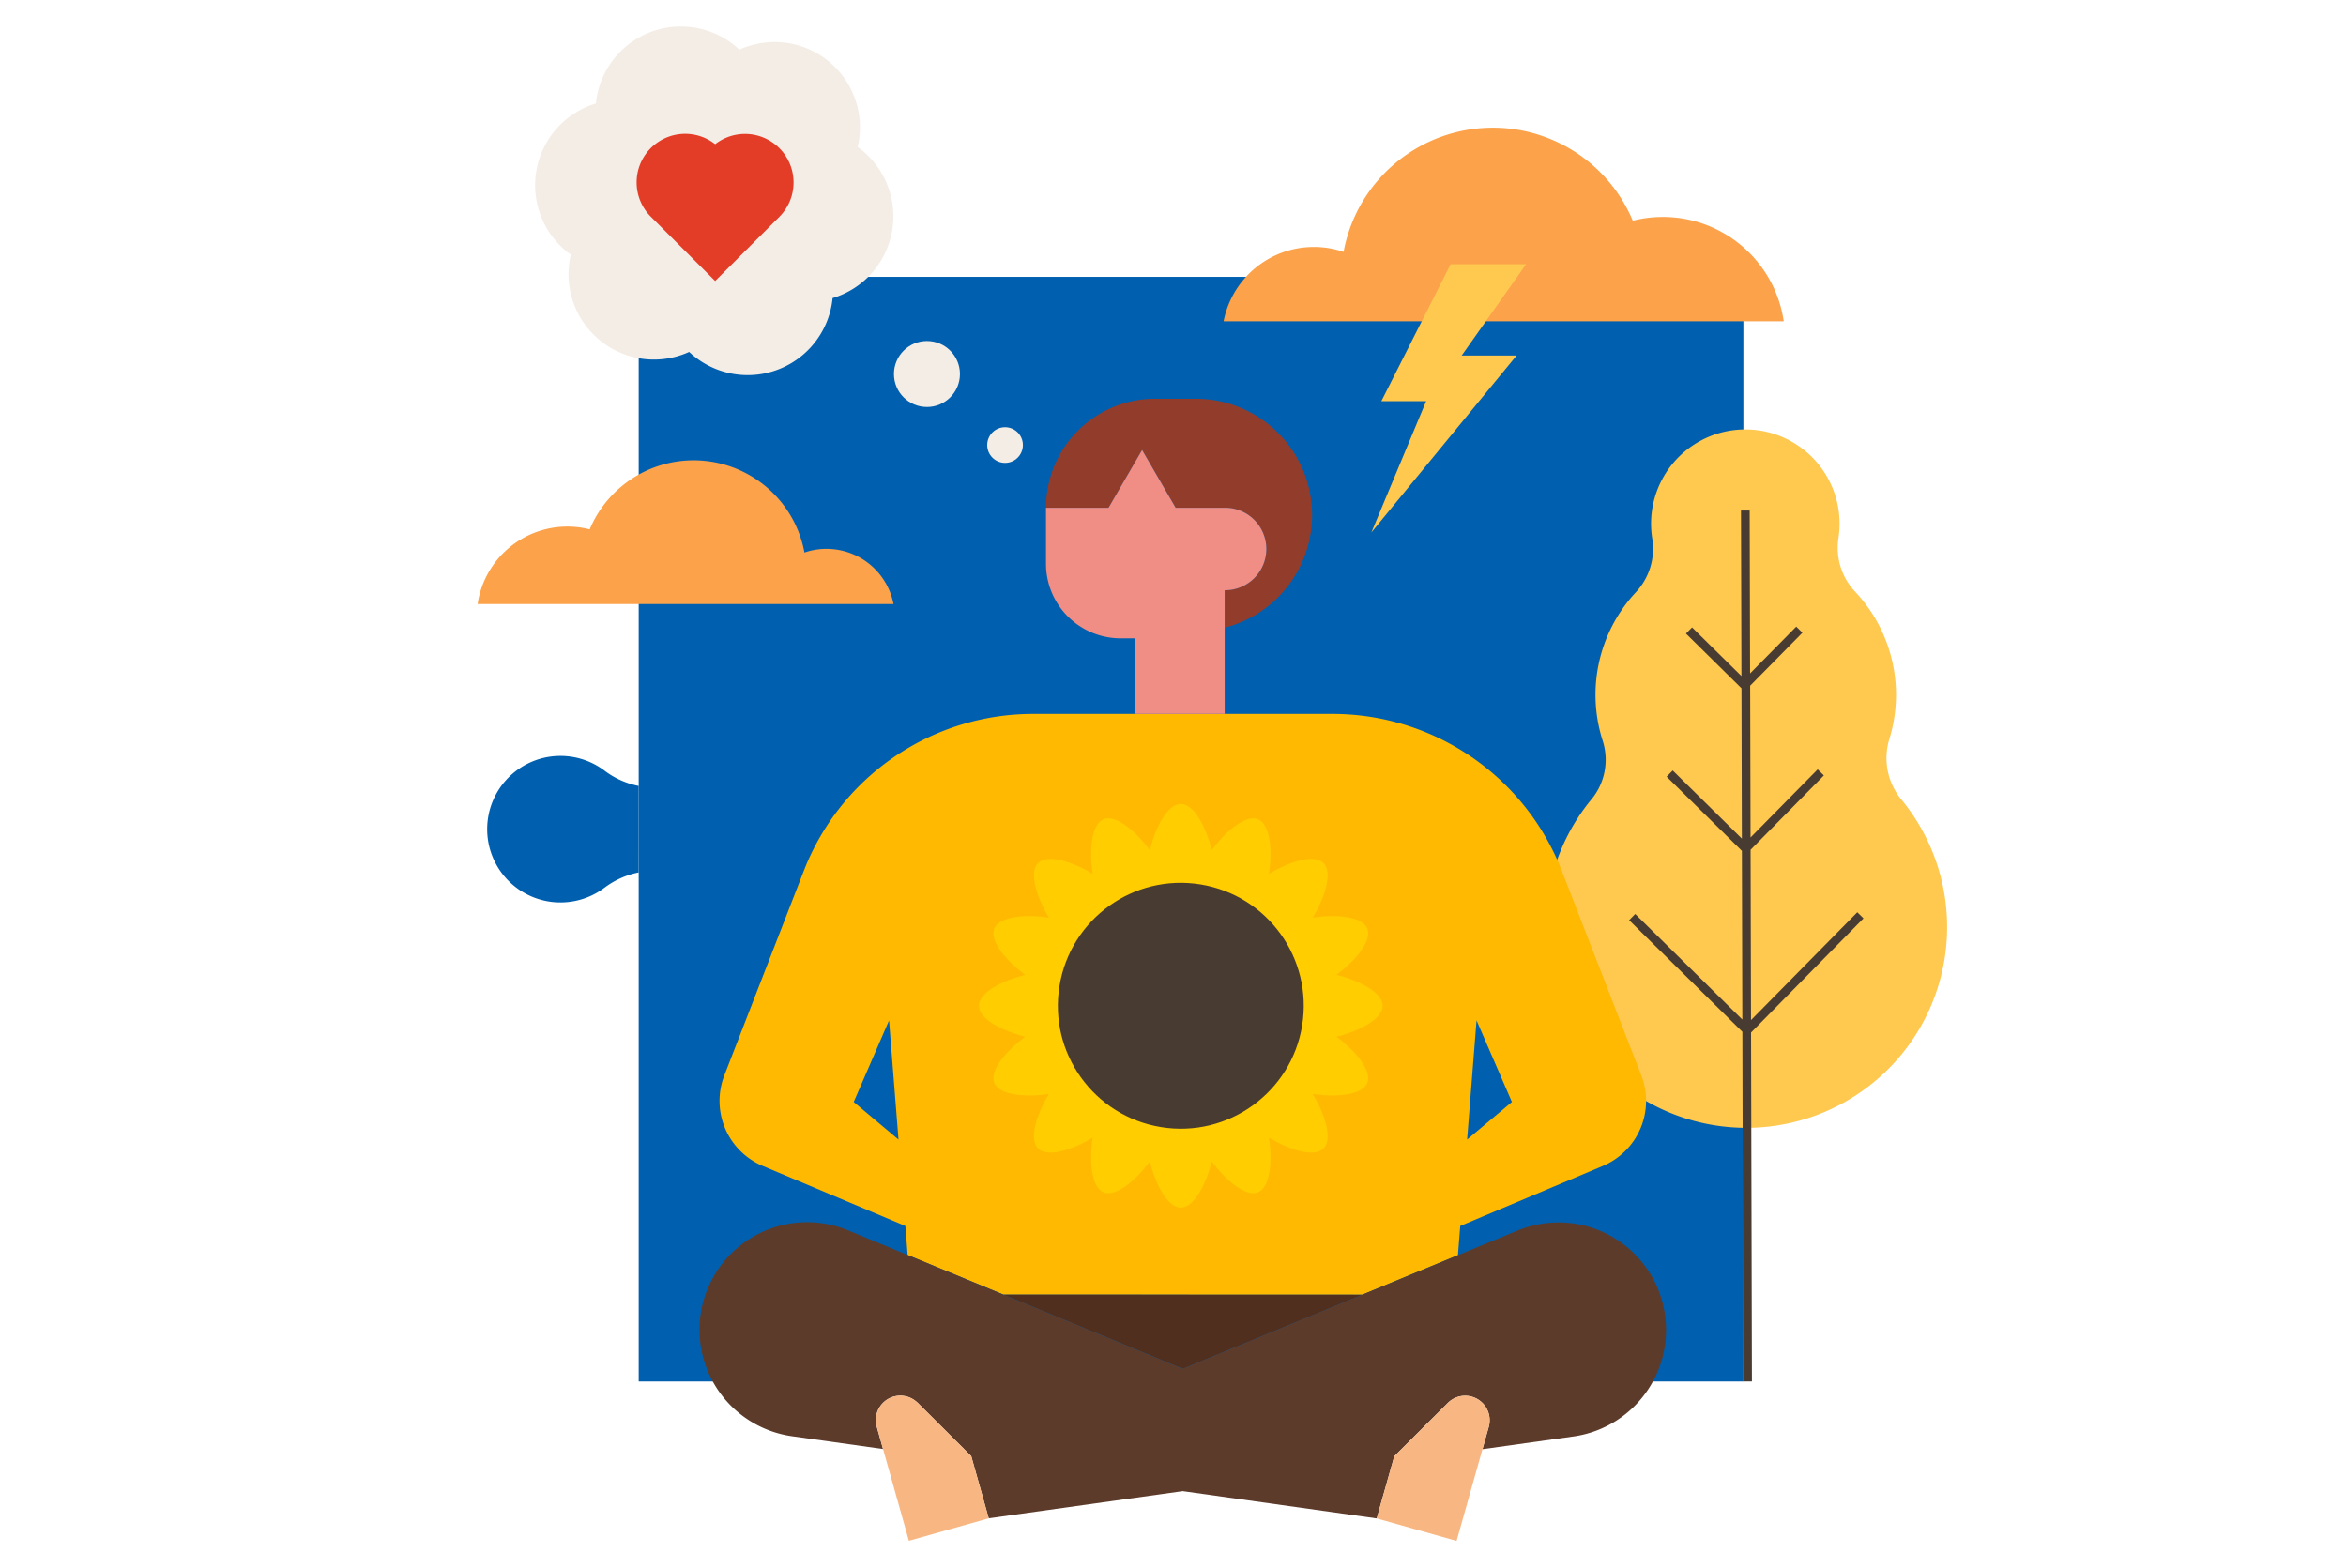 <?xml version="1.0" standalone="no"?>
<svg xmlns="http://www.w3.org/2000/svg" xmlns:xlink="http://www.w3.org/1999/xlink" width="540" height="361" viewBox="0 0 540 361">
  <defs>
    <clipPath id="clip-mod-_MCBT">
      <rect width="540" height="361"/>
    </clipPath>
  </defs>
  <g id="mod-_MCBT" data-name="mod- MCBT" clip-path="url(#clip-mod-_MCBT)">
    <g id="Group_1977" data-name="Group 1977" transform="translate(31.869 -55.672)">
      <g id="Group_1939" data-name="Group 1939" transform="translate(80.294 119.4)">
        <g id="Group_1937" data-name="Group 1937" transform="translate(0 110.282)">
          <path id="Path_1844" data-name="Path 1844" d="M113.808,155.385a19.436,19.436,0,0,0-7.826,3.481,16.864,16.864,0,1,1,.053-26.839,18.984,18.984,0,0,0,7.774,3.448Z" transform="translate(-78.954 -128.571)" fill="#0060af"/>
        </g>
        <g id="Group_1938" data-name="Group 1938" transform="translate(34.852)">
          <rect id="Rectangle_460" data-name="Rectangle 460" width="254.275" height="254.275" fill="#0060af"/>
        </g>
      </g>
      <g id="Group_1941" data-name="Group 1941" transform="translate(323.893 154.517)">
        <g id="Group_1940" data-name="Group 1940">
          <path id="Path_1845" data-name="Path 1845" d="M186.453,183.8a14.3,14.3,0,0,0,2.576-13.453,34.624,34.624,0,0,1,7.547-34.11,14.674,14.674,0,0,0,3.875-12.325,22.012,22.012,0,0,1-.209-5.446,21.694,21.694,0,1,1,43.032,5.328,14.691,14.691,0,0,0,3.938,12.312,34.622,34.622,0,0,1,7.809,33.791,14.94,14.94,0,0,0,2.694,13.888,46.211,46.211,0,1,1-71.263.015Z" transform="translate(-175.88 -98.664)" fill="#ffc84f"/>
        </g>
        <path id="Path_1846" data-name="Path 1846" d="M209.8,306.582l-.2-80.5-26.067-25.69,1.4-1.424,24.658,24.3-.1-38.832-17.325-17.079,1.4-1.424,15.915,15.684-.087-34.6-12.775-12.594,1.4-1.424,11.365,11.2-.1-38.1,2-.006.095,37.5L222,132.823l1.425,1.4-12.029,12.2.089,34.931,15.451-15.678,1.425,1.4-16.869,17.115.1,39.2,24.461-24.819,1.425,1.4L211.6,226.254l.2,80.321Z" transform="translate(-164.305 -87.424)" fill="#483c32"/>
      </g>
      <g id="Group_1943" data-name="Group 1943" transform="translate(78.069 161.63)">
        <g id="Group_1942" data-name="Group 1942">
          <path id="Path_1847" data-name="Path 1847" d="M98.723,116.747a20.906,20.906,0,0,1,5.145.641,25.943,25.943,0,0,1,49.428,5.333A15.715,15.715,0,0,1,173.8,134.576H78.069A20.885,20.885,0,0,1,98.723,116.747Z" transform="translate(-78.069 -101.494)" fill="#fba24a"/>
        </g>
      </g>
      <g id="Group_1946" data-name="Group 1946" transform="translate(249.782 85.069)">
        <g id="Group_1945" data-name="Group 1945">
          <g id="Group_1944" data-name="Group 1944">
            <path id="Path_1848" data-name="Path 1848" d="M247.5,91.574a28.222,28.222,0,0,0-6.927.862,34.937,34.937,0,0,0-66.566,7.183,21.163,21.163,0,0,0-27.618,15.967H275.32A28.122,28.122,0,0,0,247.5,91.574Z" transform="translate(-146.392 -71.031)" fill="#fba24a"/>
          </g>
        </g>
        <path id="Path_1849" data-name="Path 1849" d="M195.554,83.531l-17.392,0L162.223,115.07h10.309l-12.609,30.22,33.43-40.734-12.636,0h0Z" transform="translate(-125.916 -52.12)" fill="#ffc84f"/>
      </g>
      <g id="Group_1953" data-name="Group 1953" transform="translate(91.302 61.754)">
        <g id="Group_1948" data-name="Group 1948">
          <g id="Group_1947" data-name="Group 1947">
            <path id="Path_1850" data-name="Path 1850" d="M165.532,108.693A19.637,19.637,0,0,0,157.585,89.5a19.644,19.644,0,0,0-27.239-22.4A19.644,19.644,0,0,0,97.33,79.492a19.642,19.642,0,0,0-5.778,34.788,19.643,19.643,0,0,0,27.239,22.4,19.644,19.644,0,0,0,33.017-12.39A19.643,19.643,0,0,0,165.532,108.693Z" transform="translate(-83.334 -61.754)" fill="#f4ede6"/>
          </g>
        </g>
        <g id="Group_1950" data-name="Group 1950" transform="translate(82.598 72.415)">
          <g id="Group_1949" data-name="Group 1949">
            <circle id="Ellipse_106" data-name="Ellipse 106" cx="7.594" cy="7.594" r="7.594" fill="#f4ede6"/>
          </g>
        </g>
        <g id="Group_1952" data-name="Group 1952" transform="translate(104.063 92.255)">
          <g id="Group_1951" data-name="Group 1951">
            <circle id="Ellipse_107" data-name="Ellipse 107" cx="4.107" cy="4.107" r="4.107" fill="#f4ede6"/>
          </g>
        </g>
      </g>
      <g id="Group_1956" data-name="Group 1956" transform="translate(114.683 86.484)">
        <g id="Group_1955" data-name="Group 1955">
          <g id="Group_1954" data-name="Group 1954">
            <path id="Path_1851" data-name="Path 1851" d="M110.7,105.468l-14.8-14.8a11.177,11.177,0,0,1,14.8-16.7,11.177,11.177,0,0,1,14.793,16.7Z" transform="translate(-92.637 -71.594)" fill="#e33d28"/>
          </g>
        </g>
      </g>
      <g id="Group_1971" data-name="Group 1971" transform="translate(129.139 147.465)">
        <g id="Group_1957" data-name="Group 1957" transform="translate(120.916 206.228)">
          <path id="Path_1852" data-name="Path 1852" d="M178.128,177.924l.023-.009H146.5Z" transform="translate(-146.501 -177.914)" fill="none"/>
        </g>
        <g id="Group_1958" data-name="Group 1958" transform="translate(35.497 143.096)">
          <path id="Path_1853" data-name="Path 1853" d="M112.513,171.567l10.312,8.654-2.174-27.426Z" transform="translate(-112.513 -152.794)" fill="none"/>
        </g>
        <g id="Group_1959" data-name="Group 1959" transform="translate(176.688 143.096)">
          <path id="Path_1854" data-name="Path 1854" d="M170.866,152.794l-2.174,27.426L179,171.567Z" transform="translate(-168.691 -152.794)" fill="none"/>
        </g>
        <g id="Group_1960" data-name="Group 1960" transform="translate(4.612 72.548)">
          <path id="Path_1855" data-name="Path 1855" d="M216.53,258.4h31.649l22.011-9.093.533-6.72,32.836-13.825a16.237,16.237,0,0,0,8.834-20.842l-18.3-47.086a56.617,56.617,0,0,0-52.773-36.113H172.4a56.619,56.619,0,0,0-52.773,36.113L101.33,207.923a16.235,16.235,0,0,0,8.834,20.842L143,242.591l.528,6.678,22.044,9.121Zm57.943-63.133,8.14,18.774L272.3,222.7ZM131.109,214.045l8.138-18.774,2.174,27.427Z" transform="translate(-100.224 -124.724)" fill="#ffb900"/>
        </g>
        <g id="Group_1961" data-name="Group 1961" transform="translate(69.994 206.228)">
          <path id="Path_1856" data-name="Path 1856" d="M126.239,177.914l41.252,17.069,41.3-17.06-31.628-.009Z" transform="translate(-126.239 -177.914)" fill="#512f1e"/>
        </g>
        <g id="Group_1962" data-name="Group 1962" transform="translate(69.957 206.213)">
          <path id="Path_1857" data-name="Path 1857" d="M177.183,177.923l-50.959-.015.037.015Z" transform="translate(-126.225 -177.908)" fill="#512f1e"/>
        </g>
        <g id="Group_1965" data-name="Group 1965" transform="translate(79.755)">
          <g id="Group_1963" data-name="Group 1963">
            <path id="Path_1858" data-name="Path 1858" d="M191.374,122.639a26.782,26.782,0,0,0-26.781-26.781h-9.379a25.089,25.089,0,0,0-25.09,25.087h14.4l7.723-13.3,7.723,13.3h11.287a9.493,9.493,0,1,1,0,18.985v8.623A26.771,26.771,0,0,0,191.374,122.639Z" transform="translate(-130.123 -95.858)" fill="#923c2b"/>
          </g>
          <g id="Group_1964" data-name="Group 1964" transform="translate(0 11.787)">
            <path id="Path_1859" data-name="Path 1859" d="M171.255,113.848H159.968l-7.723-13.3-7.723,13.3h-14.4v12.868a17.189,17.189,0,0,0,17.191,17.191h3.375v17.4h20.566V132.833a9.493,9.493,0,1,0,0-18.985Z" transform="translate(-130.123 -100.548)" fill="#f08d84"/>
          </g>
        </g>
        <g id="Group_1970" data-name="Group 1970" transform="translate(0 189.537)">
          <g id="Group_1966" data-name="Group 1966">
            <path id="Path_1860" data-name="Path 1860" d="M319.952,189.384a24.754,24.754,0,0,0-33.281-16.173l-13.7,5.66-22.011,9.093-.023.01-41.3,17.06-41.253-17.07-.035-.015L146.3,178.828l-13.69-5.665a24.753,24.753,0,1,0-12.908,47.385l20.938,2.943-1.443-5.127a5.632,5.632,0,0,1,8.977-5.891c.146.123.3.229.437.369l12.333,12.3h0l.352,1.252.437,1.556,3.232,11.491h0l44.658-6.251,44.651,6.278,3.24-11.491.44-1.556.352-1.249,11.408-11.367.93-.927a5.641,5.641,0,0,1,9.412,5.527l-1.445,5.127,20.94-2.933A24.755,24.755,0,0,0,319.952,189.384Z" transform="translate(-98.389 -171.273)" fill="#5c3b2b"/>
          </g>
          <g id="Group_1969" data-name="Group 1969" transform="translate(40.583 39.914)">
            <g id="Group_1967" data-name="Group 1967">
              <path id="Path_1861" data-name="Path 1861" d="M136.865,202.364l-.352-1.252h0l-12.333-12.3c-.141-.141-.292-.246-.437-.369a5.632,5.632,0,0,0-8.977,5.891l1.443,5.127,5.941,21.124,18.384-5.172L137.3,203.92Z" transform="translate(-114.537 -187.154)" fill="#f8b782"/>
            </g>
            <g id="Group_1968" data-name="Group 1968" transform="translate(115.306 0.019)">
              <path id="Path_1862" data-name="Path 1862" d="M176.785,188.836l-.93.927-11.408,11.367-.352,1.249-.44,1.556-3.24,11.491,18.382,5.182,5.954-21.119,1.445-5.127A5.641,5.641,0,0,0,176.785,188.836Z" transform="translate(-160.416 -187.162)" fill="#f8b782"/>
            </g>
          </g>
        </g>
      </g>
      <g id="Group_1975" data-name="Group 1975" transform="translate(193.46 240.722)">
        <g id="Group_1972" data-name="Group 1972">
          <path id="Path_1863" data-name="Path 1863" d="M216.917,179.432c0-3.23-5.924-5.989-10.629-7.128,3.911-2.855,8.326-7.67,7.092-10.654s-7.763-3.267-12.549-2.518c2.523-4.134,4.758-10.274,2.476-12.559s-8.424-.048-12.559,2.476c.749-4.785.467-11.312-2.518-12.549s-7.8,3.179-10.654,7.092c-1.139-4.707-3.9-10.629-7.128-10.629s-5.989,5.921-7.13,10.629c-2.853-3.913-7.668-8.329-10.654-7.092s-3.267,7.763-2.518,12.549c-4.132-2.523-10.272-4.76-12.556-2.476s-.048,8.424,2.476,12.559c-4.785-.749-11.312-.467-12.549,2.518s3.179,7.8,7.092,10.654c-4.707,1.139-10.629,3.9-10.629,7.128s5.921,5.989,10.629,7.128c-3.913,2.855-8.329,7.67-7.092,10.656s7.763,3.267,12.549,2.518c-2.523,4.132-4.76,10.272-2.476,12.556s8.424.048,12.556-2.476c-.749,4.785-.465,11.312,2.518,12.549s7.8-3.179,10.654-7.092c1.141,4.707,3.9,10.629,7.13,10.629s5.989-5.921,7.128-10.629c2.855,3.913,7.67,8.329,10.654,7.092s3.267-7.763,2.518-12.549c4.134,2.523,10.274,4.76,12.559,2.476s.048-8.424-2.476-12.556c4.785.749,11.312.465,12.549-2.518s-3.182-7.8-7.092-10.656C210.993,185.421,216.917,182.661,216.917,179.432Z" transform="translate(-123.982 -132.964)" fill="#ffcd00"/>
        </g>
        <g id="Group_1974" data-name="Group 1974" transform="translate(14.002 14.002)">
          <g id="Group_1973" data-name="Group 1973" transform="translate(0 0)">
            <circle id="Ellipse_108" data-name="Ellipse 108" cx="28.298" cy="28.298" r="28.298" transform="translate(0 55.865) rotate(-80.783)" fill="#483c32"/>
          </g>
        </g>
      </g>
    </g>
  </g>
</svg>
